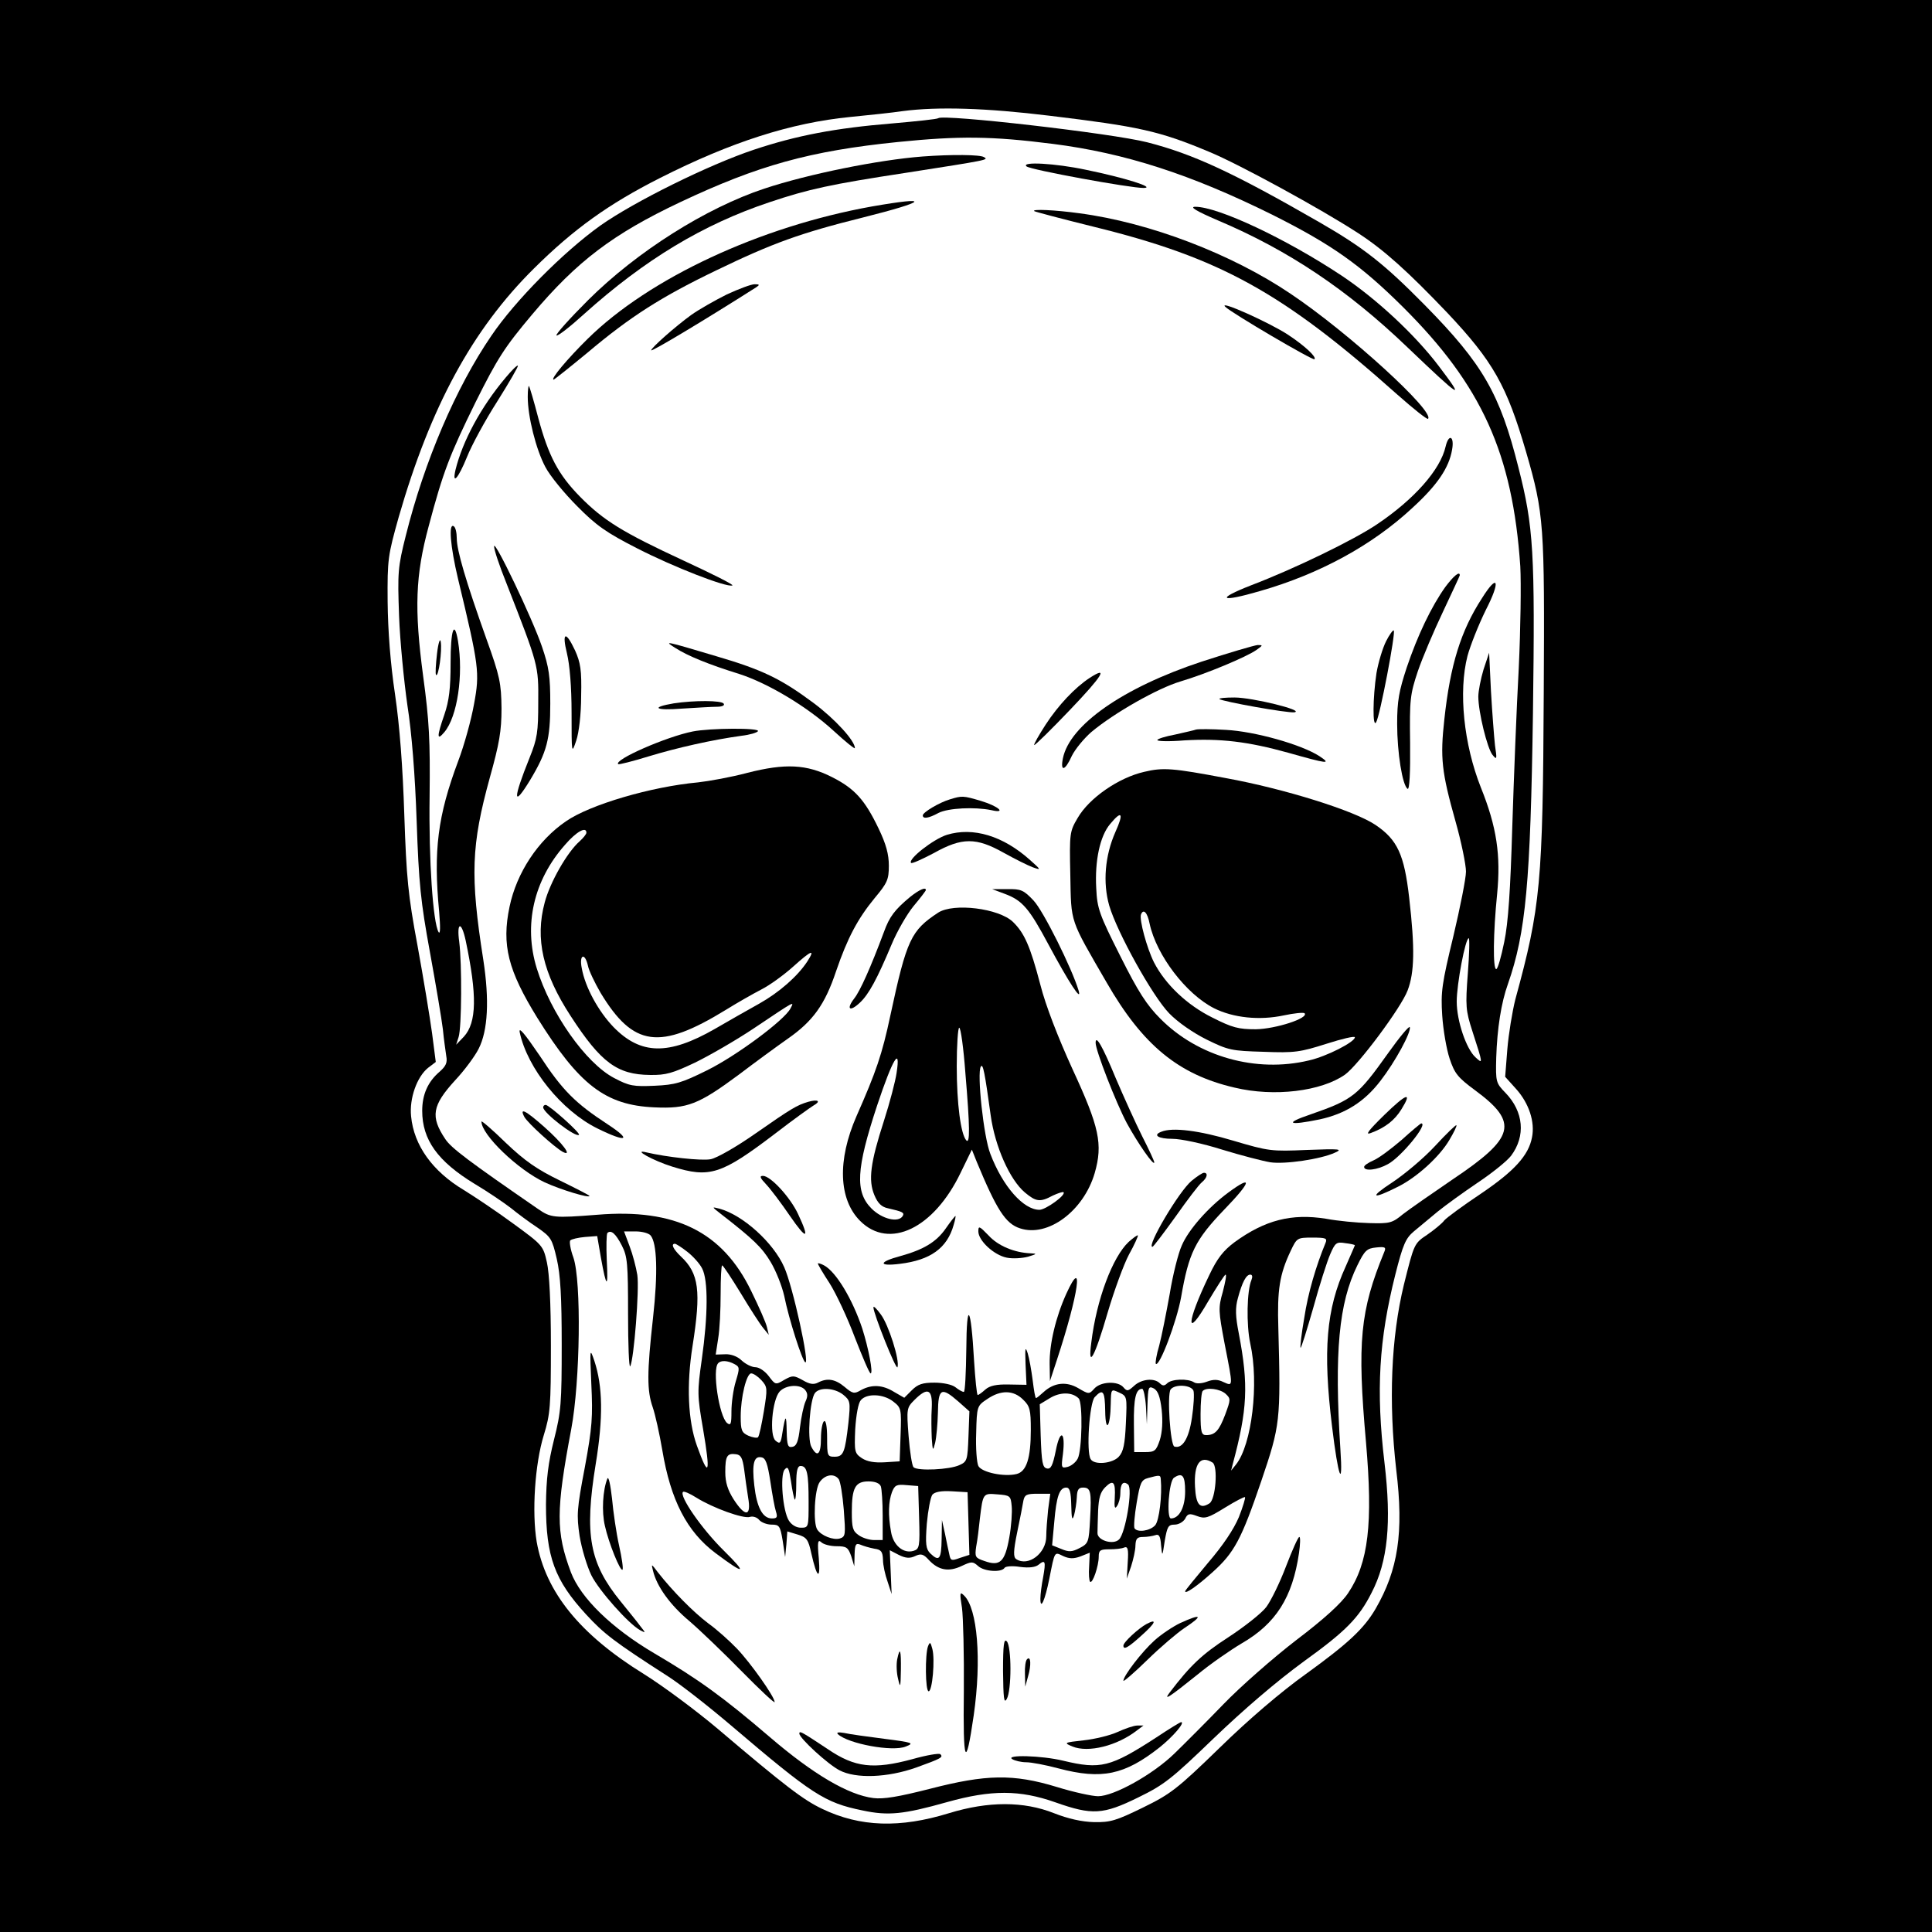 <?xml version="1.0" standalone="no"?>
<!DOCTYPE svg PUBLIC "-//W3C//DTD SVG 20010904//EN"
 "http://www.w3.org/TR/2001/REC-SVG-20010904/DTD/svg10.dtd">
<svg version="1.0" xmlns="http://www.w3.org/2000/svg"
 width="626pt" height="626pt" viewBox="0 0 626 626"
 preserveAspectRatio="xMidYMid meet">

<g transform="translate(0,626) scale(0.1,-0.1)"
fill="#000000" stroke="none">
<path d="M0 3130 l0 -3130 3130 0 3130 0 0 3130 0 3130 -3130 0 -3130 0 0
-3130z m3401 2755 c289 -35 355 -49 517 -117 95 -39 364 -186 482 -263 85 -55
163 -126 289 -258 149 -158 193 -236 256 -452 58 -200 60 -235 57 -780 -3
-617 -10 -693 -92 -993 -10 -40 -22 -113 -26 -162 l-7 -89 36 -40 c41 -46 61
-106 51 -156 -11 -59 -58 -110 -166 -183 -57 -38 -110 -77 -118 -86 -7 -10
-33 -31 -56 -47 -42 -28 -42 -29 -75 -161 -42 -173 -50 -380 -25 -600 25 -204
6 -325 -67 -451 -38 -65 -90 -113 -227 -212 -77 -55 -184 -146 -277 -237 -139
-135 -160 -151 -250 -195 -86 -42 -105 -48 -158 -47 -40 1 -84 11 -130 29 -98
39 -213 39 -340 0 -159 -49 -288 -45 -411 14 -61 29 -119 73 -338 259 -71 60
-179 140 -240 178 -207 128 -318 265 -347 428 -16 96 -6 252 23 346 21 68 23
94 23 290 0 138 -5 235 -13 270 -12 54 -14 56 -110 126 -53 39 -125 87 -159
108 -102 61 -162 145 -171 239 -6 58 19 128 55 157 l25 19 -12 93 c-7 51 -28
179 -47 283 -31 166 -36 220 -43 425 -5 155 -15 288 -30 390 -15 100 -23 206
-24 300 -1 139 1 150 36 275 103 357 238 607 438 805 129 128 242 209 408 293
231 117 425 179 617 198 61 6 137 14 170 19 114 15 271 10 476 -15z"/>
<path d="M3040 5877 c-3 -3 -70 -10 -150 -17 -183 -15 -309 -39 -447 -85 -147
-49 -389 -169 -498 -246 -120 -86 -276 -243 -353 -357 -115 -168 -217 -407
-277 -647 -26 -103 -27 -119 -22 -260 3 -82 16 -213 27 -290 14 -88 25 -227
30 -375 7 -203 13 -261 43 -425 19 -104 38 -217 42 -250 3 -33 9 -72 11 -87 4
-21 -1 -32 -21 -50 -39 -33 -57 -75 -57 -127 0 -94 50 -164 170 -237 42 -25
95 -61 117 -78 22 -18 61 -47 87 -64 43 -30 47 -36 62 -101 12 -52 16 -124 16
-278 0 -189 -2 -217 -25 -308 -19 -76 -25 -126 -26 -210 0 -169 28 -245 130
-356 57 -62 90 -88 266 -201 39 -25 130 -96 204 -159 263 -224 303 -250 425
-275 84 -18 133 -13 275 27 143 40 235 40 351 -1 119 -42 154 -40 268 16 84
41 107 59 245 192 97 93 203 184 292 249 136 98 178 141 219 222 53 102 65
227 42 421 -28 235 -18 399 35 610 25 99 34 118 60 140 17 14 52 43 77 64 26
21 84 63 130 94 45 30 94 69 108 87 48 64 41 143 -18 204 -31 32 -32 35 -30
114 3 94 16 178 38 239 58 166 73 329 81 877 7 523 2 604 -47 796 -60 239
-115 335 -303 526 -132 134 -198 186 -342 269 -278 160 -409 221 -558 259
-113 29 -662 92 -677 78z m370 -83 c236 -30 449 -99 715 -231 191 -96 283
-161 421 -298 255 -254 355 -474 380 -840 3 -55 1 -203 -5 -330 -7 -126 -16
-358 -21 -515 -6 -203 -13 -310 -26 -372 -10 -49 -21 -88 -26 -88 -11 0 -10
116 3 244 12 125 -1 216 -53 345 -55 139 -73 310 -43 426 9 33 35 99 59 148
49 95 40 122 -12 39 -69 -106 -103 -217 -122 -392 -14 -126 -9 -171 36 -331
19 -67 34 -141 34 -163 0 -22 -19 -117 -41 -210 -37 -153 -41 -180 -36 -256 3
-47 14 -110 24 -140 16 -48 26 -61 83 -103 142 -105 129 -153 -74 -289 -66
-45 -138 -95 -160 -112 -35 -29 -43 -31 -110 -29 -39 1 -102 7 -139 14 -112
18 -198 -4 -297 -76 -36 -27 -56 -52 -82 -107 -75 -156 -77 -212 -3 -84 28 47
53 86 56 86 4 0 -1 -25 -9 -56 -15 -52 -14 -62 6 -168 28 -143 28 -138 -4
-124 -18 9 -33 9 -54 1 -16 -6 -34 -7 -41 -2 -20 13 -73 11 -87 -3 -9 -9 -15
-9 -24 0 -18 18 -59 14 -83 -8 -20 -18 -23 -19 -35 -5 -18 21 -73 19 -94 -4
-17 -19 -18 -19 -52 1 -39 23 -79 18 -112 -12 -12 -11 -23 -20 -25 -20 -3 0
-7 26 -11 58 -4 31 -11 71 -16 87 -8 24 -9 18 -7 -36 l3 -66 -57 1 c-41 1 -62
-4 -76 -16 -11 -10 -22 -18 -25 -18 -3 0 -8 51 -12 113 -10 178 -24 197 -25
35 -1 -76 -4 -138 -8 -138 -5 0 -17 7 -27 15 -11 9 -41 15 -68 15 -39 0 -54
-5 -74 -25 l-24 -24 -33 19 c-37 23 -72 25 -107 6 -22 -13 -27 -12 -53 10 -31
26 -57 30 -87 14 -14 -7 -27 -5 -49 8 -29 16 -33 16 -60 1 -28 -17 -29 -16
-50 12 -12 16 -31 29 -43 29 -12 0 -32 10 -45 22 -13 13 -35 21 -53 20 l-31
-1 8 52 c5 29 8 94 8 145 0 50 2 92 5 92 3 0 30 -41 60 -90 30 -50 63 -101 73
-113 l18 -22 -6 25 c-3 14 -26 66 -51 117 -93 192 -246 268 -499 247 -141 -11
-150 -10 -192 19 -222 153 -281 197 -300 226 -49 73 -43 109 32 191 30 32 64
78 76 102 30 59 35 158 15 288 -43 273 -39 372 21 590 31 111 38 151 38 225
-1 81 -5 103 -49 225 -67 188 -96 287 -96 326 0 18 -4 36 -10 39 -17 11 -11
-65 14 -170 68 -283 71 -304 52 -406 -9 -51 -32 -134 -51 -184 -67 -179 -81
-290 -62 -490 4 -48 4 -74 -2 -65 -18 31 -32 232 -29 440 2 180 -1 243 -21
390 -29 218 -25 326 18 485 47 177 68 231 152 402 71 142 93 177 184 285 144
171 261 260 479 363 252 119 420 166 706 195 198 20 304 19 500 -6z m-1901
-2582 c37 -176 36 -265 -6 -311 l-25 -26 8 25 c10 31 11 237 2 308 -9 65 7 69
21 4z m3247 -106 c-8 -106 -7 -120 15 -188 35 -108 34 -106 10 -84 -30 27 -61
118 -61 181 0 56 28 205 39 205 3 0 2 -51 -3 -114z m-2741 -882 c18 -35 20
-59 20 -221 0 -100 3 -176 7 -170 12 22 30 250 23 296 -4 25 -15 67 -25 93
l-18 48 38 0 c21 0 42 -6 48 -13 21 -25 24 -122 8 -266 -20 -179 -20 -237 -1
-291 8 -23 22 -86 31 -139 27 -162 80 -264 172 -333 96 -72 105 -69 27 8 -72
71 -145 177 -132 190 3 3 22 -5 44 -19 53 -33 152 -69 173 -62 9 3 23 -1 30
-10 7 -8 25 -15 40 -15 25 0 28 -4 36 -52 l8 -53 4 41 3 42 33 -10 c30 -9 35
-16 45 -62 18 -80 30 -88 24 -15 -5 53 -3 62 8 52 7 -7 29 -13 50 -13 32 0 37
-4 47 -32 l10 -33 1 39 c1 32 4 37 19 31 9 -4 29 -10 45 -13 22 -3 27 -9 28
-36 0 -17 7 -49 15 -71 l13 -40 -3 71 -3 71 29 -15 c22 -11 36 -12 53 -4 19 9
27 7 45 -13 31 -33 64 -39 106 -19 32 15 36 15 53 0 19 -18 76 -22 86 -6 3 5
25 7 50 3 30 -4 50 -1 60 7 22 18 24 11 15 -40 -5 -25 -9 -56 -9 -70 0 -39 15
-5 29 65 18 91 16 87 45 73 20 -9 34 -9 56 -1 l30 12 -2 -44 c-2 -25 0 -47 3
-50 8 -8 28 51 28 81 0 21 5 24 34 24 19 0 41 2 49 6 11 4 14 -5 11 -48 l-3
-53 14 40 c7 22 14 52 14 68 1 22 6 27 25 27 13 0 31 3 40 6 11 4 16 -3 18
-33 4 -38 4 -38 12 15 8 45 11 52 32 52 13 0 28 9 34 19 8 17 14 18 38 9 26
-10 36 -7 91 27 34 21 63 36 65 34 2 -2 -7 -32 -20 -65 -17 -40 -51 -91 -100
-148 -40 -48 -74 -89 -74 -92 0 -10 38 16 89 62 70 63 93 105 158 296 61 180
63 193 55 494 -4 125 4 175 40 251 20 42 21 43 70 43 44 0 49 -2 43 -17 -31
-75 -57 -163 -69 -243 -9 -51 -14 -95 -12 -97 2 -2 20 56 41 129 20 73 45 151
55 174 16 37 20 41 49 36 17 -2 31 -5 31 -7 0 -1 -14 -32 -30 -69 -63 -138
-74 -272 -44 -518 20 -166 36 -208 27 -73 -20 314 -5 473 55 595 24 49 31 55
61 58 29 3 33 1 26 -15 -78 -190 -88 -291 -59 -616 23 -264 8 -391 -58 -489
-22 -33 -78 -84 -169 -153 -74 -57 -180 -150 -235 -207 -54 -56 -126 -128
-159 -160 -70 -68 -196 -138 -247 -138 -19 0 -79 13 -134 30 -141 43 -229 41
-411 -6 -102 -26 -150 -34 -183 -30 -81 10 -195 77 -335 197 -153 131 -232
188 -375 272 -139 82 -238 179 -270 262 -49 131 -49 200 1 465 29 155 33 478
7 555 -10 27 -14 53 -10 56 4 4 25 9 47 11 l40 3 12 -70 c18 -100 24 -102 19
-8 -2 45 -1 84 2 88 12 11 27 -2 47 -41z m212 -20 c18 -14 40 -38 48 -54 20
-38 19 -153 -1 -294 -15 -106 -15 -116 4 -226 25 -147 19 -163 -20 -54 -29 81
-34 197 -14 323 28 178 21 235 -38 290 -25 24 -33 41 -19 41 3 0 21 -11 40
-26z m1828 -91 c-15 -35 -17 -145 -4 -206 29 -130 5 -328 -46 -392 l-16 -20 5
20 c48 178 52 257 20 424 -11 56 -12 83 -3 115 14 52 27 76 40 76 7 0 8 -7 4
-17z m-1675 -273 c17 -9 17 -13 4 -56 -8 -26 -14 -70 -14 -97 0 -41 -2 -47
-14 -38 -26 22 -49 174 -29 194 9 10 31 9 53 -3z m87 -52 c20 -22 20 -27 8
-101 -7 -42 -15 -80 -19 -84 -3 -3 -17 -1 -31 5 -22 10 -25 18 -25 62 0 64 19
140 34 140 7 0 22 -10 33 -22z m142 -32 c8 -10 9 -20 1 -37 -6 -13 -14 -51
-18 -84 -5 -45 -11 -61 -25 -63 -14 -3 -17 5 -18 50 -1 57 -4 56 -14 -5 -5
-34 -8 -37 -22 -25 -21 17 -11 132 13 159 20 22 67 25 83 5z m1155 -64 c4 -38
2 -72 -6 -98 -12 -35 -16 -39 -48 -39 l-35 0 -1 90 c-1 84 6 115 27 115 4 0
10 -26 12 -57 l3 -58 2 63 c2 58 3 62 21 53 13 -8 20 -26 25 -69z m103 62 c3
-9 1 -49 -5 -88 -10 -68 -31 -101 -57 -93 -13 5 -24 168 -12 185 14 18 66 15
74 -4z m-1135 -13 c23 -19 24 -23 17 -91 -11 -97 -16 -110 -45 -110 -23 0 -24
3 -24 61 0 37 -4 58 -10 54 -5 -3 -10 -28 -10 -56 0 -52 -12 -63 -31 -27 -14
25 -5 154 12 175 16 19 63 16 91 -6z m916 -93 c-3 -67 -8 -92 -23 -108 -20
-22 -79 -28 -91 -8 -15 23 -4 182 13 201 27 29 33 20 34 -45 1 -74 17 -52 18
24 1 48 1 48 27 36 26 -12 26 -13 22 -100z m323 96 c17 -16 17 -18 -1 -67 -20
-53 -33 -67 -62 -67 -15 0 -18 10 -18 68 0 38 3 72 7 75 12 13 56 7 74 -9z
m-952 -46 c-2 -29 -1 -73 0 -98 3 -42 4 -43 11 -15 4 17 8 60 9 98 1 79 11 84
66 36 l36 -32 -3 -81 c-3 -76 -4 -82 -29 -93 -31 -15 -136 -20 -149 -7 -5 5
-12 50 -16 101 -7 89 -6 92 19 117 43 43 59 35 56 -26z m296 27 c22 -21 25
-33 25 -98 0 -92 -14 -135 -46 -143 -40 -10 -113 5 -124 26 -5 10 -9 58 -7
107 2 87 3 88 36 110 44 30 85 29 116 -2z m180 4 c14 -14 11 -169 -3 -195 -6
-12 -21 -24 -33 -27 -20 -5 -21 -3 -15 41 9 74 -9 84 -23 12 -10 -49 -16 -61
-29 -58 -14 3 -17 19 -20 106 l-3 102 33 20 c33 20 72 20 93 -1z m-601 -10
c26 -20 27 -24 24 -108 l-3 -86 -48 -3 c-33 -2 -57 2 -74 13 -24 16 -25 21
-22 94 3 47 10 85 18 94 19 23 73 21 105 -4z m-483 -219 c3 -25 9 -66 13 -92
11 -62 -9 -65 -47 -6 -19 30 -27 55 -27 88 0 53 6 62 35 58 16 -2 21 -13 26
-48z m85 -40 c6 -41 14 -85 18 -97 6 -19 4 -23 -13 -23 -30 0 -49 36 -57 107
-8 71 -1 96 23 91 14 -2 20 -20 29 -78z m1433 61 c18 -12 10 -119 -10 -132
-31 -20 -44 -5 -47 54 -4 75 17 103 57 78z m-1354 -120 c3 -2 5 21 5 52 0 42
4 57 14 57 21 0 26 -23 26 -116 0 -83 0 -84 -25 -84 -15 0 -30 9 -39 23 -20
32 -29 146 -14 165 11 13 14 6 21 -38 4 -30 10 -56 12 -59z m142 67 c6 -7 13
-52 17 -100 6 -81 6 -87 -13 -93 -21 -6 -60 9 -73 29 -14 21 -9 131 8 154 17
24 46 29 61 10z m1044 0 c5 -53 -5 -135 -18 -150 -17 -19 -58 -24 -67 -10 -3
5 0 42 7 83 11 65 15 74 37 80 37 10 40 10 41 -3z m79 -40 c0 -52 -19 -88 -46
-88 -15 0 -7 121 10 132 27 18 36 7 36 -44z m-986 16 c3 -9 6 -51 6 -95 l0
-79 -28 0 c-15 0 -38 7 -50 16 -19 13 -22 24 -22 75 0 78 11 99 54 99 22 0 36
-6 40 -16z m758 -37 c-2 -31 0 -38 7 -27 6 8 11 27 11 41 0 31 9 42 25 29 16
-13 -8 -157 -29 -178 -19 -19 -71 -3 -70 21 0 10 1 42 2 72 2 41 7 60 23 76
26 26 34 18 31 -34z m-634 -64 c3 -95 1 -102 -18 -108 -33 -10 -66 18 -73 62
-10 55 -8 98 3 128 9 23 15 26 47 23 l38 -3 3 -102z m493 40 c1 -44 3 -52 9
-33 4 14 8 40 9 58 1 24 5 32 20 32 25 0 28 -12 23 -103 -4 -74 -5 -78 -34
-93 -25 -13 -35 -13 -59 -3 l-30 12 7 76 c7 83 17 111 39 111 11 0 15 -14 16
-57z m-333 -59 l3 -102 -31 -10 c-27 -10 -30 -9 -34 11 -3 12 -9 42 -14 67
l-10 45 -1 -62 c-1 -66 -8 -74 -37 -46 -14 14 -16 30 -11 96 4 44 12 86 18 94
8 9 28 13 63 11 l51 -3 3 -101z m140 56 c2 -19 -1 -65 -8 -103 -14 -78 -30
-93 -80 -75 -30 10 -32 13 -27 47 4 20 9 61 12 91 10 82 10 82 57 78 41 -3 43
-5 46 -38z m118 -12 c-3 -29 -6 -68 -6 -86 0 -55 -58 -99 -97 -74 -10 6 -10
25 3 88 9 43 18 89 20 102 4 19 11 22 46 22 l41 0 -7 -52z"/>
<path d="M2990 5753 c-144 -11 -371 -57 -513 -104 -190 -63 -413 -204 -571
-361 -60 -60 -106 -111 -103 -115 4 -3 44 28 89 69 197 177 386 291 602 363
125 42 198 58 441 95 269 42 269 42 253 51 -12 8 -104 9 -198 2z"/>
<path d="M3326 5721 c11 -11 340 -71 380 -70 40 1 -61 33 -188 59 -99 21 -210
27 -192 11z"/>
<path d="M2825 5591 c-362 -65 -721 -232 -921 -429 -66 -65 -122 -132 -110
-132 2 0 51 39 108 86 141 119 242 183 421 269 180 87 271 120 472 170 211 53
225 70 30 36z"/>
<path d="M3946 5546 c229 -97 420 -225 614 -411 177 -169 189 -176 101 -60
-76 100 -200 216 -314 292 -181 120 -400 223 -474 223 -20 0 3 -14 73 -44z"/>
<path d="M3351 5576 c2 -2 89 -25 194 -51 407 -100 611 -212 982 -543 52 -46
97 -82 100 -79 23 23 -257 279 -445 405 -191 129 -457 231 -685 261 -80 11
-154 14 -146 7z"/>
<path d="M2355 5306 c-38 -19 -91 -49 -116 -67 -51 -37 -129 -106 -129 -114 0
-6 175 99 340 204 12 8 12 10 -5 10 -11 0 -51 -15 -90 -33z"/>
<path d="M3970 5266 c20 -20 284 -175 289 -170 8 7 -32 44 -85 79 -59 39 -228
115 -204 91z"/>
<path d="M1638 5036 c-80 -95 -139 -205 -162 -298 -12 -52 9 -28 37 41 15 38
59 119 98 180 39 62 69 114 67 116 -2 3 -20 -15 -40 -39z"/>
<path d="M1710 4974 c0 -64 27 -171 57 -227 15 -29 62 -86 103 -127 62 -63 95
-86 195 -137 117 -60 289 -127 308 -120 6 2 -66 38 -159 81 -196 91 -258 129
-334 206 -71 72 -103 133 -136 256 -14 54 -28 101 -30 103 -2 2 -4 -13 -4 -35z"/>
<path d="M4684 4813 c-17 -75 -101 -170 -221 -251 -75 -51 -269 -145 -408
-198 -118 -46 -102 -57 28 -19 192 55 363 148 493 269 81 74 119 130 129 189
8 44 -11 53 -21 10z"/>
<path d="M1601 4490 c-1 -9 17 -63 40 -120 104 -266 104 -266 103 -385 0 -97
-3 -118 -28 -180 -55 -137 -54 -164 2 -72 54 90 65 132 65 247 0 88 -4 118
-27 185 -31 91 -154 348 -155 325z"/>
<path d="M4683 4358 c-45 -63 -90 -157 -125 -261 -25 -76 -31 -108 -31 -182 0
-94 17 -200 34 -211 6 -3 9 52 8 148 -2 142 0 158 25 233 15 44 52 131 82 194
29 62 54 115 54 117 0 15 -21 -3 -47 -38z"/>
<path d="M1460 4112 c0 -83 -5 -123 -20 -167 -25 -72 -25 -87 0 -57 42 50 62
185 44 295 -12 71 -24 36 -24 -71z"/>
<path d="M4491 4182 c-11 -22 -25 -68 -31 -103 -12 -79 -13 -180 -1 -159 12
19 64 291 57 297 -2 3 -14 -13 -25 -35z"/>
<path d="M1416 4142 c-4 -35 -6 -66 -3 -69 8 -7 20 79 15 108 -2 13 -8 -4 -12
-39z"/>
<path d="M1837 4143 c9 -37 15 -108 15 -193 0 -133 0 -134 15 -90 9 26 16 87
16 145 2 84 -2 108 -20 148 -30 64 -43 59 -26 -10z"/>
<path d="M2189 4160 c39 -25 107 -53 207 -84 95 -31 221 -107 305 -184 38 -35
69 -60 69 -56 0 24 -65 95 -135 147 -105 78 -165 107 -315 151 -171 51 -169
50 -131 26z"/>
<path d="M3893 4116 c-254 -84 -427 -205 -449 -313 -9 -45 7 -41 29 8 11 22
39 56 63 77 74 62 215 142 289 164 84 25 213 79 246 102 21 15 22 16 4 16 -11
-1 -93 -25 -182 -54z"/>
<path d="M4807 4091 c-9 -30 -17 -70 -17 -88 0 -50 29 -168 46 -189 14 -17 15
-15 8 31 -3 28 -9 106 -13 175 l-6 125 -18 -54z"/>
<path d="M3530 4063 c-47 -31 -101 -88 -142 -151 -22 -34 -39 -64 -37 -66 2
-2 55 50 117 115 105 110 125 143 62 102z"/>
<path d="M3951 3995 c9 -8 221 -46 243 -43 35 6 -136 48 -194 48 -29 0 -51 -2
-49 -5z"/>
<path d="M2183 3981 c-77 -13 -60 -24 27 -17 47 3 98 6 113 6 16 0 26 4 22 10
-7 11 -96 11 -162 1z"/>
<path d="M2245 3890 c-86 -17 -257 -92 -242 -106 2 -2 46 9 98 25 92 28 207
54 302 67 26 3 50 10 53 15 6 11 -155 10 -211 -1z"/>
<path d="M3875 3896 c-5 -2 -36 -9 -67 -16 -32 -6 -58 -14 -58 -18 0 -4 39 -5
87 -1 118 7 207 -4 337 -40 127 -36 142 -38 101 -11 -59 38 -209 80 -302 85
-48 3 -92 3 -98 1z"/>
<path d="M2422 3756 c-52 -14 -124 -27 -160 -31 -152 -14 -350 -72 -428 -126
-91 -62 -160 -167 -183 -277 -26 -124 -5 -206 90 -360 136 -218 221 -283 379
-290 107 -5 143 9 274 106 50 38 121 90 158 116 82 57 121 111 157 219 37 108
70 170 125 237 41 49 46 60 46 105 0 37 -9 70 -33 120 -45 94 -78 130 -151
167 -83 42 -152 45 -274 14z m-522 -194 c0 -5 -10 -17 -22 -28 -40 -35 -96
-133 -113 -198 -32 -118 -6 -230 84 -368 98 -151 151 -190 257 -191 52 -1 74
6 146 40 47 23 132 72 189 110 139 93 133 90 120 65 -20 -38 -175 -153 -270
-200 -83 -41 -103 -47 -170 -50 -68 -3 -82 -1 -131 25 -92 48 -206 210 -251
356 -43 140 -10 285 92 400 37 43 69 60 69 39z m716 -417 c-32 -49 -92 -101
-156 -137 -36 -20 -101 -57 -144 -82 -150 -86 -240 -84 -328 6 -49 51 -92 129
-103 191 -9 44 10 52 20 8 3 -16 22 -55 41 -88 106 -175 191 -187 406 -55 37
23 88 52 115 66 26 13 73 47 103 74 59 53 73 59 46 17z"/>
<path d="M3707 3759 c-83 -19 -178 -85 -215 -149 -26 -44 -27 -49 -24 -185 3
-158 -3 -140 118 -349 117 -203 233 -298 414 -340 129 -31 281 -12 358 42 44
32 182 217 203 273 22 58 24 135 5 300 -16 140 -38 188 -109 236 -68 46 -294
117 -486 152 -170 32 -202 35 -264 20z m-93 -195 c-34 -77 -41 -164 -20 -238
26 -88 140 -293 194 -349 28 -29 77 -63 121 -85 71 -35 81 -37 185 -40 101 -4
119 -1 204 26 50 16 92 26 92 21 0 -15 -91 -62 -149 -75 -171 -41 -359 12
-481 135 -44 44 -72 87 -130 203 -68 135 -75 154 -78 220 -5 89 12 169 45 208
38 46 45 36 17 -26z m111 -297 c22 -102 118 -228 209 -274 62 -31 147 -40 226
-23 33 7 63 10 67 7 15 -16 -94 -51 -158 -52 -56 0 -76 5 -141 38 -81 40 -152
107 -189 179 -23 46 -48 138 -42 155 8 20 21 6 28 -30z"/>
<path d="M3078 3670 c-34 -10 -88 -42 -88 -52 0 -12 18 -10 51 8 32 16 117 20
171 9 51 -12 23 13 -34 30 -57 17 -61 17 -100 5z"/>
<path d="M3068 3555 c-44 -14 -127 -79 -116 -91 3 -3 36 12 74 32 91 51 137
51 226 1 36 -20 78 -41 94 -47 28 -10 28 -9 -8 23 -88 79 -185 108 -270 82z"/>
<path d="M2948 3353 c-49 -41 -66 -63 -84 -113 -43 -115 -77 -191 -96 -215
-27 -35 -15 -45 18 -14 29 27 56 77 103 189 17 41 49 97 71 124 22 26 40 50
40 52 0 11 -22 1 -52 -23z"/>
<path d="M3255 3364 c57 -21 79 -46 142 -164 66 -123 109 -189 98 -150 -22 73
-114 258 -146 292 -32 34 -41 38 -85 37 l-49 0 40 -15z"/>
<path d="M3040 3303 c-88 -58 -102 -86 -155 -333 -27 -127 -46 -182 -110 -327
-62 -142 -58 -269 12 -339 94 -94 239 -25 326 157 l36 74 16 -40 c64 -154 93
-200 140 -215 90 -30 206 56 242 179 27 94 15 149 -72 337 -47 103 -87 206
-104 273 -33 126 -52 168 -89 204 -46 44 -192 62 -242 30z m88 -520 c15 -177
15 -230 3 -218 -18 20 -31 119 -31 240 0 69 4 125 8 125 5 0 14 -66 20 -147z
m-223 0 c-4 -27 -22 -96 -41 -155 -44 -136 -51 -192 -31 -240 11 -27 24 -39
44 -43 48 -11 54 -14 48 -25 -14 -23 -67 -10 -101 24 -54 54 -50 128 18 334
51 153 77 195 63 105z m305 -137 c14 -101 62 -209 111 -250 36 -30 49 -32 90
-10 17 8 33 13 35 11 9 -9 -58 -57 -78 -57 -52 0 -119 76 -159 181 -22 55 -44
262 -31 283 7 12 13 -20 32 -158z"/>
<path d="M1684 2915 c25 -117 136 -254 251 -311 95 -47 115 -40 34 13 -104 68
-146 109 -220 222 -49 72 -69 96 -65 76z"/>
<path d="M4498 2848 c-99 -139 -114 -151 -252 -199 -86 -29 -72 -37 30 -16 83
18 145 57 197 125 48 62 100 158 95 174 -2 5 -33 -32 -70 -84z"/>
<path d="M3550 2881 c0 -25 66 -194 101 -260 36 -66 89 -142 89 -127 0 4 -17
41 -39 84 -21 42 -60 128 -86 189 -42 102 -65 142 -65 114z"/>
<path d="M4485 2647 c-52 -51 -63 -66 -43 -58 46 17 77 41 99 77 36 58 17 52
-56 -19z"/>
<path d="M2619 2690 c-37 -11 -54 -21 -173 -104 -60 -42 -123 -78 -143 -82
-30 -6 -144 7 -208 22 -49 12 22 -27 83 -46 122 -38 159 -26 335 108 57 44
113 84 123 90 25 14 15 21 -17 12z"/>
<path d="M1760 2672 c0 -18 106 -99 116 -89 6 5 -97 97 -108 97 -5 0 -8 -4 -8
-8z"/>
<path d="M1699 2641 c12 -21 96 -97 124 -113 34 -18 1 27 -60 81 -60 53 -81
64 -64 32z"/>
<path d="M1560 2626 c0 -43 119 -157 205 -197 52 -24 145 -52 145 -44 0 2 -43
24 -96 50 -74 36 -113 63 -175 122 -43 42 -79 73 -79 69z"/>
<path d="M4541 2566 c-34 -29 -74 -59 -91 -66 -16 -7 -30 -16 -30 -21 0 -15
43 -10 77 9 43 23 132 132 108 132 -2 0 -31 -24 -64 -54z"/>
<path d="M4650 2547 c-36 -39 -99 -92 -140 -119 -75 -49 -65 -56 20 -13 62 31
135 98 166 151 15 25 25 46 23 48 -2 2 -33 -28 -69 -67z"/>
<path d="M3763 2593 c-29 -11 -10 -23 36 -23 27 0 98 -15 161 -35 62 -19 132
-37 156 -41 48 -7 163 10 209 31 27 12 17 13 -90 9 -116 -5 -124 -4 -239 30
-110 33 -197 44 -233 29z"/>
<path d="M3861 2434 c-41 -34 -147 -214 -127 -214 3 0 36 44 75 98 38 54 76
104 85 111 18 15 21 31 7 31 -5 0 -23 -12 -40 -26z"/>
<path d="M2482 2423 c15 -16 49 -61 77 -102 55 -80 66 -78 27 5 -25 54 -89
124 -114 124 -12 0 -9 -7 10 -27z"/>
<path d="M3980 2396 c-64 -47 -129 -120 -151 -172 -11 -24 -29 -95 -39 -157
-11 -61 -26 -137 -34 -167 -9 -30 -13 -56 -11 -59 12 -11 68 138 82 216 25
144 45 185 141 285 87 90 92 113 12 54z"/>
<path d="M2334 2328 c107 -83 135 -110 163 -157 18 -30 37 -79 44 -110 15 -75
58 -209 68 -215 16 -10 -40 246 -68 308 -35 80 -135 170 -211 190 -24 6 -24 6
4 -16z"/>
<path d="M3064 2279 c-30 -43 -71 -68 -147 -89 -71 -19 -72 -34 -1 -25 99 12
153 51 174 126 5 16 7 29 6 29 -2 0 -16 -18 -32 -41z"/>
<path d="M3170 2270 c0 -30 51 -77 92 -85 19 -4 50 -2 69 3 29 9 30 10 9 11
-53 2 -106 24 -137 58 -30 31 -33 32 -33 13z"/>
<path d="M3657 2236 c-52 -49 -104 -186 -121 -326 -12 -89 11 -48 53 97 21 71
52 156 69 188 18 32 30 60 29 62 -2 2 -15 -8 -30 -21z"/>
<path d="M2650 2166 c0 -3 17 -32 38 -64 21 -33 58 -112 82 -176 25 -64 47
-116 51 -116 9 0 -7 82 -27 145 -32 96 -85 184 -124 205 -11 6 -20 8 -20 6z"/>
<path d="M3455 2068 c-34 -75 -55 -163 -54 -228 l1 -55 23 70 c70 213 88 340
30 213z"/>
<path d="M2830 2024 c0 -20 74 -206 78 -194 8 22 -29 138 -54 171 -13 18 -24
29 -24 23z"/>
<path d="M1916 1775 c5 -105 3 -139 -21 -269 -26 -136 -27 -155 -17 -223 7
-42 24 -98 38 -127 25 -50 120 -157 158 -178 19 -10 19 -10 0 14 -10 14 -39
49 -63 79 -101 124 -118 216 -81 444 25 152 23 253 -4 335 -15 44 -15 42 -10
-75z"/>
<path d="M1968 1469 c-15 -37 -19 -107 -8 -153 12 -55 50 -149 57 -142 3 3 -2
38 -11 78 -9 40 -19 109 -23 153 -5 44 -11 73 -15 64z"/>
<path d="M4167 1185 c-20 -53 -49 -112 -64 -132 -15 -20 -71 -64 -123 -98 -85
-55 -123 -91 -190 -179 -22 -29 -1 -15 90 58 41 34 106 79 143 101 111 64 165
149 186 293 4 28 5 52 1 52 -4 0 -23 -43 -43 -95z"/>
<path d="M2116 1170 c12 -50 55 -110 117 -162 34 -29 110 -102 170 -163 59
-60 107 -105 107 -100 0 17 -78 127 -122 173 -24 25 -65 62 -93 82 -48 36
-116 105 -163 165 -22 29 -22 29 -16 5z"/>
<path d="M3117 1050 c4 -30 7 -152 6 -270 -3 -235 6 -258 32 -78 26 181 12
346 -31 388 -14 14 -15 10 -7 -40z"/>
<path d="M3824 1001 c-23 -11 -61 -36 -84 -57 -40 -36 -100 -114 -100 -130 0
-4 35 26 78 68 42 41 96 87 120 103 62 41 56 48 -14 16z"/>
<path d="M3715 998 c-26 -14 -75 -59 -75 -70 0 -15 15 -7 59 33 45 40 52 56
16 37z"/>
<path d="M3250 845 c1 -88 3 -106 12 -90 16 27 16 171 0 187 -9 9 -12 -10 -12
-97z"/>
<path d="M3007 926 c-10 -26 -9 -146 2 -146 12 0 21 103 12 137 -6 23 -8 24
-14 9z"/>
<path d="M2907 883 c-3 -16 -2 -44 3 -63 7 -31 8 -28 9 28 1 66 -3 79 -12 35z"/>
<path d="M3328 884 c-5 -4 -8 -26 -7 -48 l1 -41 9 33 c11 37 9 68 -3 56z"/>
<path d="M3746 630 c-148 -96 -180 -104 -301 -75 -70 17 -189 20 -165 5 8 -5
29 -10 45 -10 17 0 64 -9 105 -20 140 -37 214 -21 327 68 44 35 84 82 70 82
-3 0 -39 -22 -81 -50z"/>
<path d="M3621 648 c-24 -11 -73 -23 -110 -27 -64 -7 -65 -8 -36 -20 51 -21
145 2 210 53 l20 15 -20 0 c-11 0 -40 -10 -64 -21z"/>
<path d="M2590 643 c0 -15 93 -100 130 -119 53 -28 156 -24 249 9 80 29 88 33
78 43 -4 4 -45 -3 -91 -16 -126 -34 -186 -27 -273 32 -86 57 -93 61 -93 51z"/>
<path d="M2715 641 c33 -31 177 -58 220 -40 28 11 24 13 -70 25 -55 7 -113 15
-130 19 -18 3 -26 2 -20 -4z"/>
</g>
</svg>

